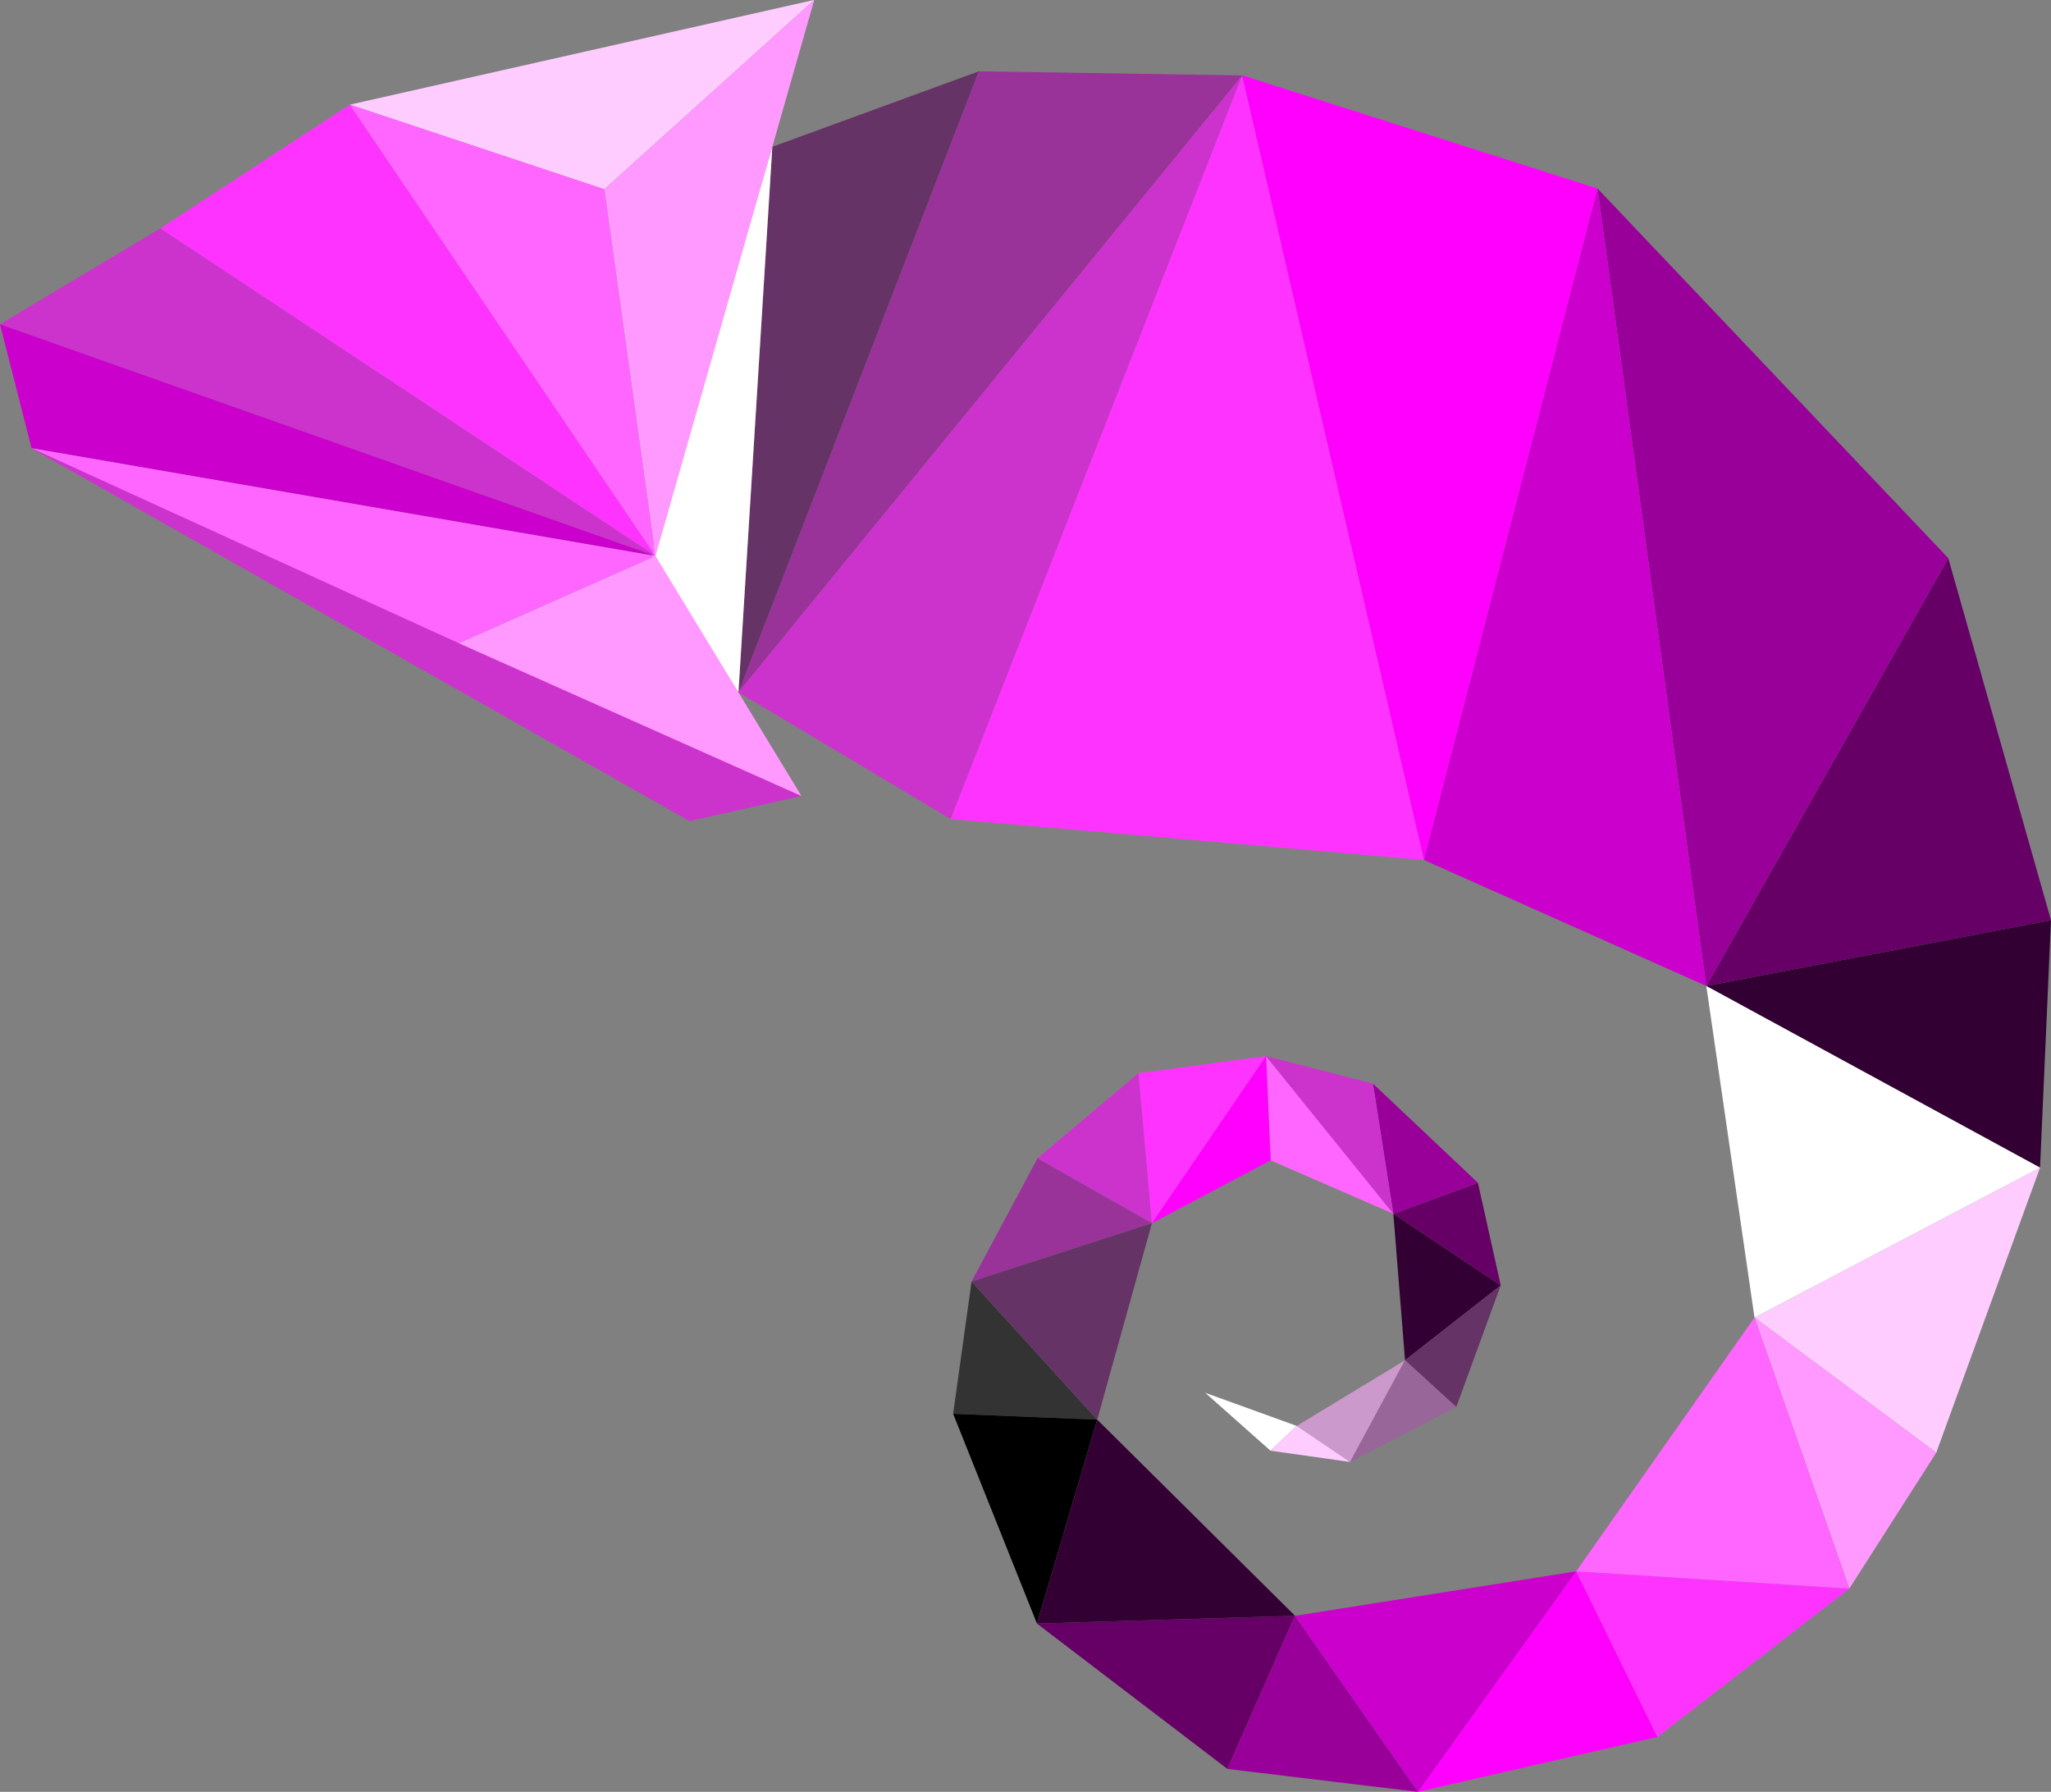 <svg xmlns="http://www.w3.org/2000/svg" viewBox="0 0 587.77 513.43"><rect x="0" y="0" width="587.77" height="513.43" fill="#808080" stroke="none"/><defs><style>.cls-1{fill:#939;}.cls-2{fill:#636;}.cls-3{fill:none;}.cls-4{fill:#c3c;}.cls-5{fill:#fff;}.cls-6{fill:#f3f;}.cls-7{fill:#f0f;}.cls-8{fill:#333;}.cls-9{fill:#fcf;}.cls-10{fill:#606;}.cls-11{fill:#f9f;}.cls-12{fill:#303;}.cls-13{fill:#f6f;}.cls-14{fill:#c0c;}.cls-15{fill:#c9c;}.cls-16{fill:#909;}.cls-17{fill:#969;}</style></defs><g id="Layer_2" data-name="Layer 2"><g id="Layer_1-2" data-name="Layer 1"><polygon class="cls-1" points="211.62 198.39 280.52 20.43 356.04 21.61 211.62 198.39"/><polygon class="cls-2" points="221.33 42.07 280.52 20.43 211.62 198.39 221.33 42.07"/><polygon class="cls-3" points="272.45 234.5 272.4 234.61 272.38 234.56 272.45 234.5"/><polygon class="cls-4" points="355.99 21.64 272.45 234.69 211.62 198.39 355.99 21.64"/><polygon class="cls-5" points="221.33 42.07 211.62 198.39 186.6 159.29 221.33 42.07"/><polygon class="cls-6" points="355.98 21.67 408.08 246.42 272.45 234.69 355.98 21.67"/><polygon class="cls-7" points="355.99 21.64 356.04 21.61 457.82 54.03 457.82 54.03 408.08 246.42 355.98 21.67 355.99 21.64"/><polygon class="cls-8" points="314.44 406.78 278.43 367.2 273.15 405.1 314.44 406.78"/><polygon points="297.17 465.22 314.44 406.78 273.15 405.1 297.17 465.22"/><polygon class="cls-7" points="474.98 497.69 451.7 450.25 406.34 513.43 474.98 497.69"/><polygon class="cls-4" points="330.12 350.49 326.27 307.5 297.32 331.91 330.12 350.49"/><polygon class="cls-6" points="326.27 307.5 330.12 350.49 362.81 302.62 326.27 307.5"/><polygon class="cls-6" points="451.7 450.25 474.98 497.69 529.97 455.19 451.7 450.25"/><polygon class="cls-1" points="330.12 350.49 297.32 331.91 278.43 367.2 330.12 350.49"/><polygon class="cls-9" points="502.8 377.53 554.88 416.26 584.63 334.58 502.8 377.53"/><polygon class="cls-10" points="488.99 282.53 587.77 263.68 558.33 159.93 488.99 282.53"/><polygon class="cls-11" points="554.88 416.26 502.8 377.53 529.97 455.19 554.88 416.26"/><polygon class="cls-12" points="584.63 334.58 587.77 263.68 488.99 282.53 584.63 334.58"/><polygon class="cls-10" points="351.76 506.87 351.76 506.87 371.13 462.99 297.17 465.22 351.76 506.87"/><polygon class="cls-13" points="362.81 302.62 364.14 332.49 399.3 347.78 362.81 302.62"/><polygon class="cls-14" points="406.34 513.43 451.7 450.25 371.13 462.99 406.34 513.43"/><polygon class="cls-2" points="330.12 350.49 278.43 367.2 314.44 406.78 330.12 350.49"/><polygon class="cls-15" points="386.9 418.91 402.65 389.77 371.61 408.58 386.9 418.91"/><polygon class="cls-12" points="371.13 462.99 314.44 406.78 297.17 465.22 371.13 462.99"/><polygon class="cls-13" points="529.97 455.19 502.8 377.53 451.7 450.25 529.97 455.19"/><polygon class="cls-12" points="430.08 368.3 399.3 347.78 402.65 389.77 430.08 368.3"/><polygon class="cls-16" points="351.76 506.87 406.34 513.43 371.13 462.99 351.76 506.87"/><polygon class="cls-7" points="330.12 350.49 364.14 332.49 362.81 302.62 330.12 350.49"/><polygon class="cls-5" points="584.63 334.58 488.99 282.53 502.8 377.53 584.63 334.58"/><polygon class="cls-10" points="399.3 347.78 430.08 368.3 423.53 338.91 399.3 347.78"/><polygon class="cls-5" points="371.61 408.58 345.39 399.09 364.1 415.68 371.61 408.58"/><polygon class="cls-16" points="399.3 347.78 423.53 338.91 393.46 310.51 399.3 347.78"/><polygon class="cls-2" points="417.33 403.17 430.08 368.3 402.65 389.77 417.33 403.17"/><polygon class="cls-9" points="371.61 408.58 364.1 415.68 386.9 418.91 371.61 408.58"/><polygon class="cls-4" points="393.46 310.51 362.81 302.62 399.3 347.78 393.46 310.51"/><polygon class="cls-17" points="386.9 418.91 417.33 403.17 402.65 389.77 386.9 418.91"/><polygon class="cls-16" points="488.96 282.51 488.99 282.53 558.33 159.93 558.33 159.93 558.33 159.93 457.82 54.03 488.96 282.51"/><polygon class="cls-14" points="457.82 54.03 408.08 246.42 488.96 282.51 457.82 54.03"/><polygon class="cls-3" points="305.9 372.83 305.93 372.73 305.96 372.76 305.9 372.83"/><polygon class="cls-6" points="45.93 65.46 100.24 29.99 187.86 159.32 45.93 65.46"/><polygon class="cls-4" points="9.1 128.44 229.67 228.08 229.68 228.08 197.59 235.28 9.06 128.49 9.1 128.44"/><polygon class="cls-4" points="0 92.92 45.93 65.46 187.86 159.32 0 92.92"/><polygon class="cls-14" points="0 92.92 187.86 159.32 9.1 128.44 9.06 128.49 9.06 128.49 0 92.92 0 92.92"/><polygon class="cls-13" points="187.86 159.32 131.51 184.32 9.1 128.44 187.86 159.32"/><polygon class="cls-11" points="229.67 228.08 131.51 184.32 187.86 159.32 229.67 228.08"/><polygon class="cls-9" points="233.21 0 233.33 0.02 233.33 0.03 173.2 54.24 100.24 29.99 233.21 0"/><polygon class="cls-13" points="173.2 54.24 187.86 159.32 100.24 29.99 173.2 54.24"/><polygon class="cls-11" points="233.33 0.03 187.86 159.32 173.2 54.24 233.33 0.03"/></g></g></svg>